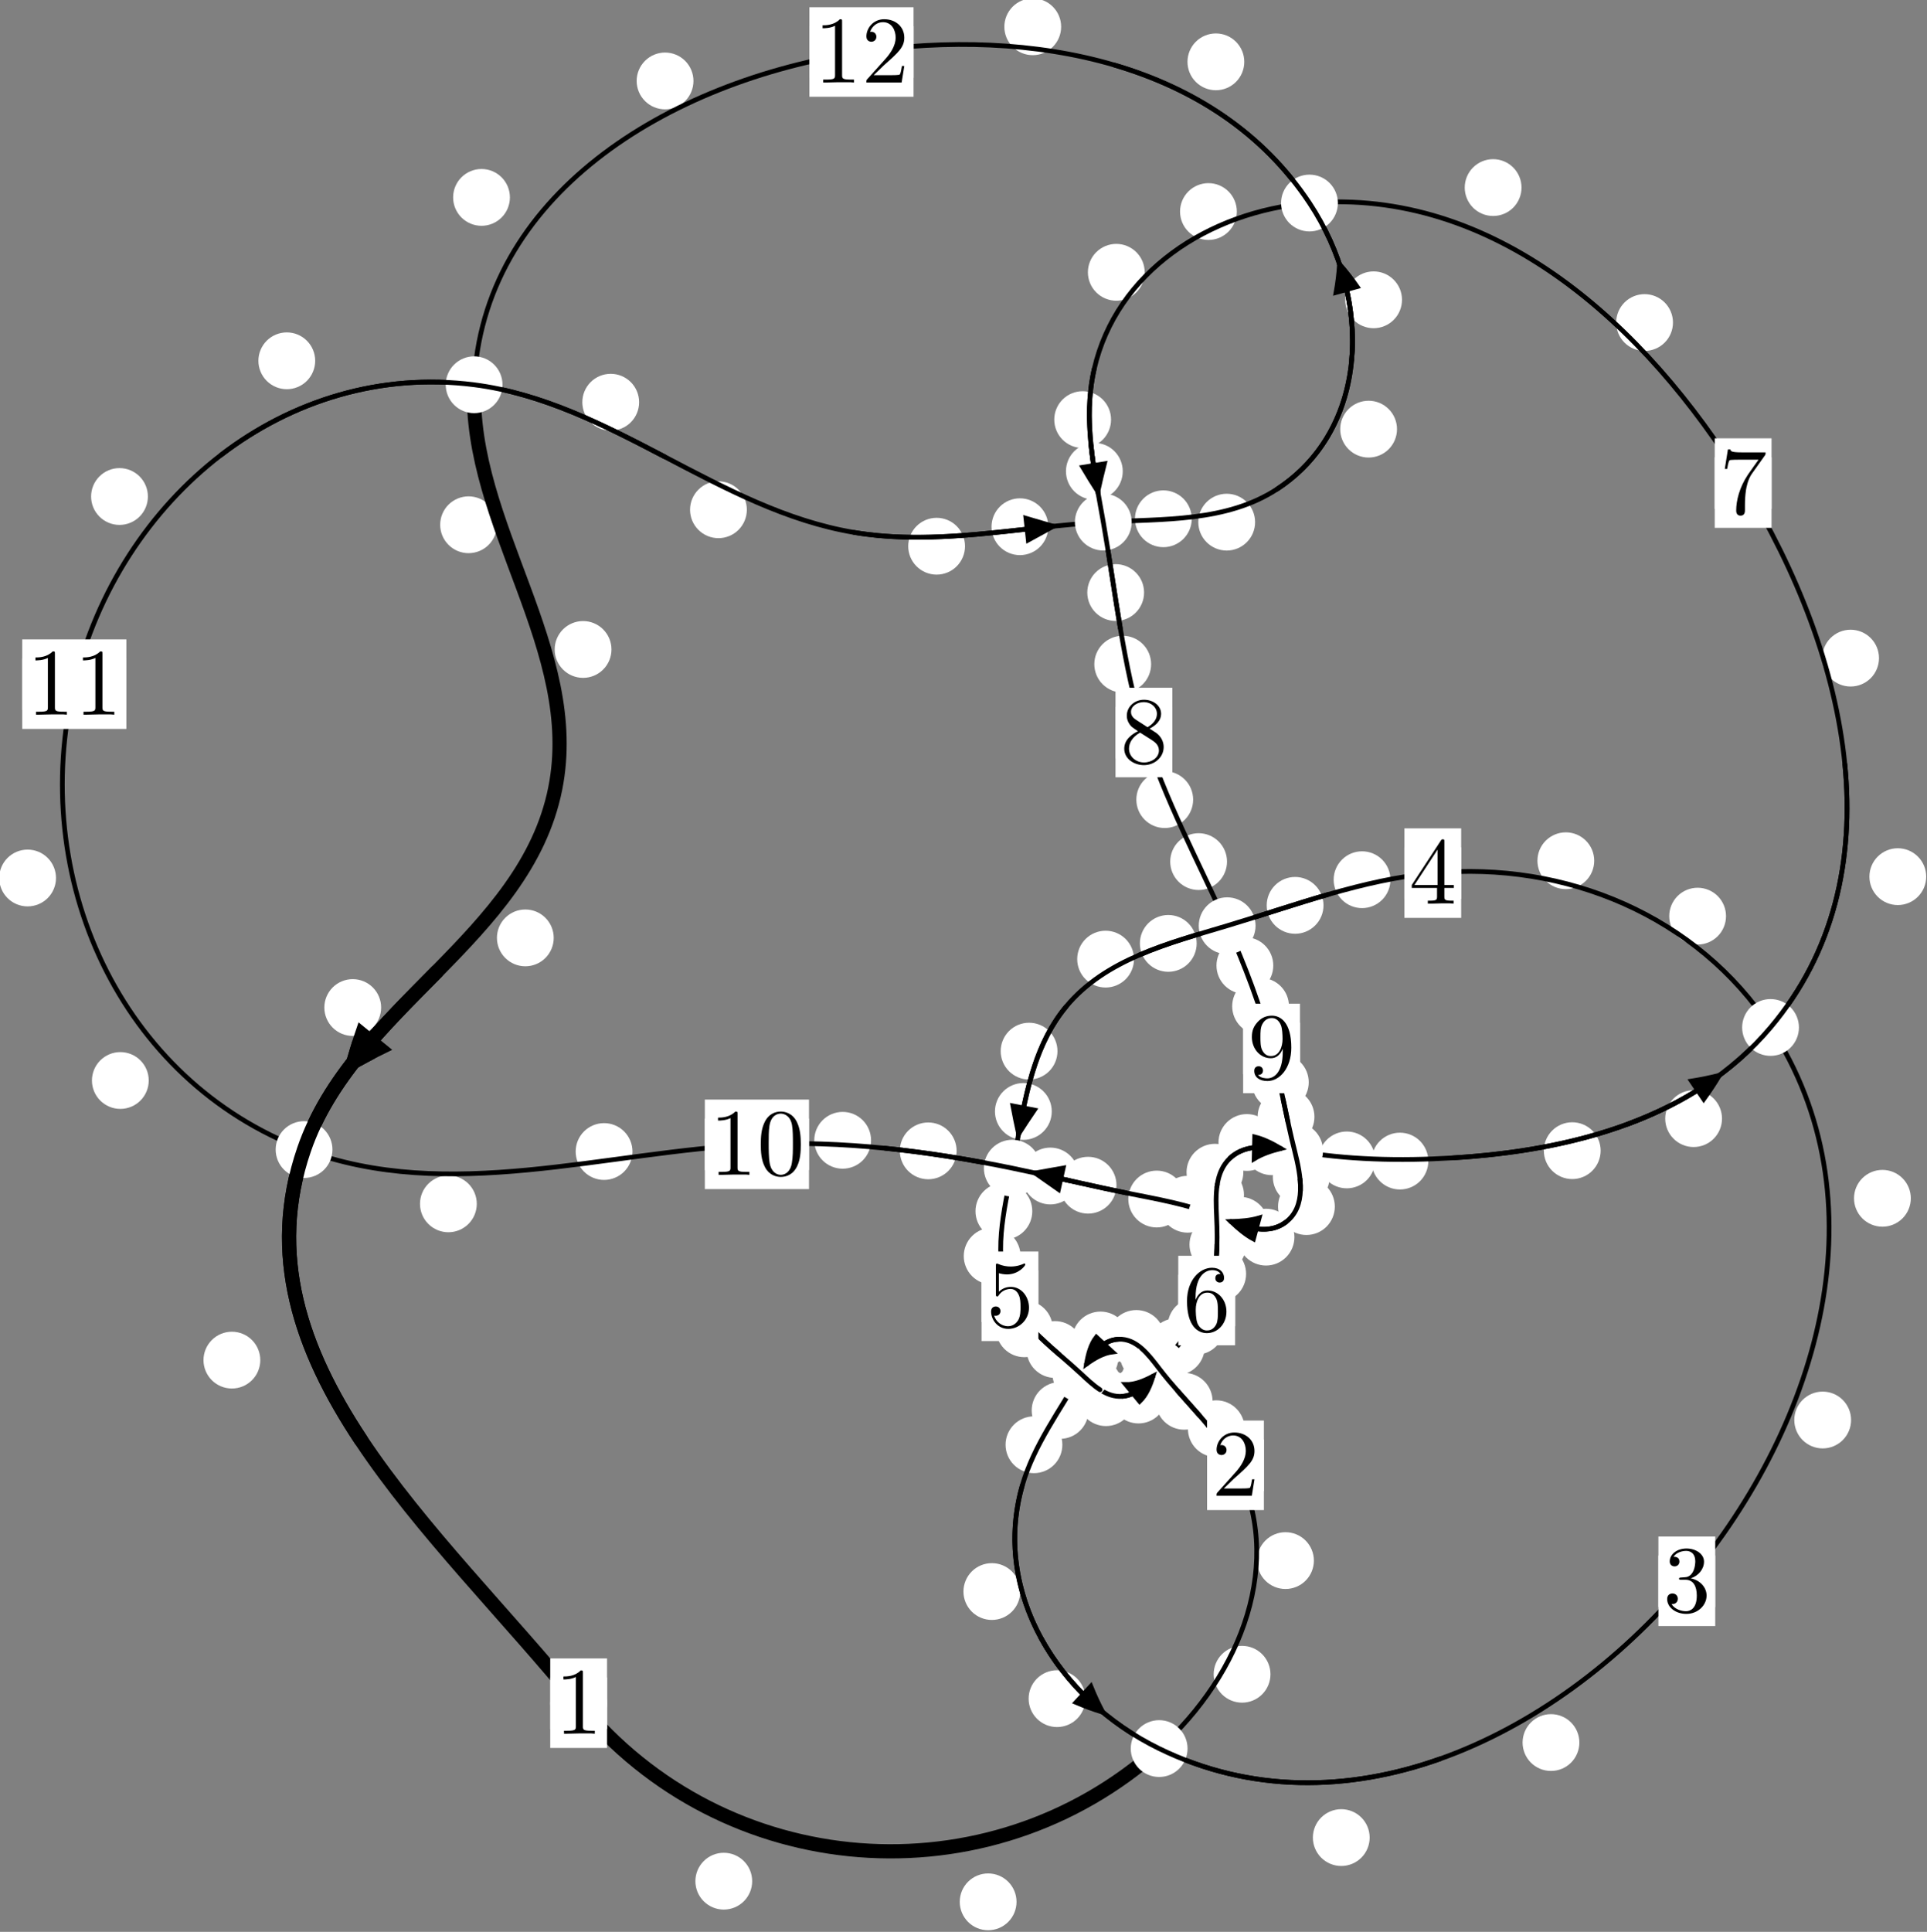 <?xml version="1.0"?>
<!-- Created by MetaPost 1.999 on 2021.07.06:0013 -->
<svg version="1.1" xmlns="http://www.w3.org/2000/svg" xmlns:xlink="http://www.w3.org/1999/xlink" width="202.815" height="203.288" viewBox="0 0 202.815 203.288">
<rect x="0" y="0" width="202.815" height="203.288" fill="#808080" stroke="none"/>
<!-- Original BoundingBox: -122.083038 -19.116821 80.731644 184.171219 -->
  <defs>
    <g transform="scale(0.01,0.01)" id="GLYPHcmr10_48">
      <path style="fill-rule: evenodd;" d="M460 -320C460 -400,455 -480,420 -554C374 -650,292 -666,250 -666C190 -666,117 -640,76 -547C44 -478,39 -400,39 -320C39 -245,43 -155,84 -79C127 2,200 22,249 22C303 22,379 1,423 -94C455 -163,460 -241,460 -320M249 -0C210 -0,151 -25,133 -121C122 -181,122 -273,122 -332C122 -396,122 -462,130 -516C149 -635,224 -644,249 -644C282 -644,348 -626,367 -527C377 -471,377 -395,377 -332C377 -257,377 -189,366 -125C351 -30,294 -0,249 -0"></path>
    </g>
    <g transform="scale(0.01,0.01)" id="GLYPHcmr10_49">
      <path style="fill-rule: evenodd;" d="M294 -640C294 -664,294 -666,271 -666C209 -602,121 -602,89 -602L89 -571C109 -571,168 -571,220 -597L220 -79C220 -43,217 -31,127 -31L95 -31L95 -0L257 -0L130 -3L217 -3L257 -3L297 -3L384 -3L419 -0L419 -31L387 -31C297 -31,294 -42,294 -79"></path>
    </g>
    <g transform="scale(0.01,0.01)" id="GLYPHcmr10_50">
      <path style="fill-rule: evenodd;" d="M127 -77L233 -180C389 -318,449 -372,449 -472C449 -586,359 -666,237 -666C124 -666,50 -574,50 -485C50 -429,100 -429,103 -429C120 -429,155 -441,155 -482C155 -508,137 -534,102 -534C94 -534,92 -534,89 -533C112 -598,166 -635,224 -635C315 -635,358 -554,358 -472C358 -392,308 -313,253 -251L61 -37C50 -26,50 -24,50 -0L421 -0L449 -174L424 -174C419 -144,412 -100,402 -85C395 -77,329 -77,307 -77"></path>
    </g>
    <g transform="scale(0.01,0.01)" id="GLYPHcmr10_51">
      <path style="fill-rule: evenodd;" d="M290 -352C372 -379,430 -449,430 -528C430 -610,342 -666,246 -666C145 -666,69 -606,69 -530C69 -497,91 -478,120 -478C151 -478,171 -500,171 -529C171 -579,124 -579,109 -579C140 -628,206 -641,242 -641C283 -641,338 -619,338 -529C338 -517,336 -459,310 -415C280 -367,246 -364,221 -363C213 -362,189 -360,182 -360C174 -359,167 -358,167 -348C167 -337,174 -337,191 -337L235 -337C317 -337,354 -269,354 -171C354 -35,285 -6,241 -6C198 -6,123 -23,88 -82C123 -77,154 -99,154 -137C154 -173,127 -193,98 -193C74 -193,42 -179,42 -135C42 -44,135 22,244 22C366 22,457 -69,457 -171C457 -253,394 -331,290 -352"></path>
    </g>
    <g transform="scale(0.01,0.01)" id="GLYPHcmr10_52">
      <path style="fill-rule: evenodd;" d="M294 -165L294 -78C294 -42,292 -31,218 -31L197 -31L197 -0L332 -0L238 -3L290 -3L332 -3L374 -3L427 -3L468 -0L468 -31L447 -31C373 -31,371 -42,371 -78L371 -165L471 -165L471 -196L371 -196L371 -651C371 -671,371 -677,355 -677C346 -677,343 -677,335 -665L28 -196L28 -165M300 -196L56 -196L300 -569"></path>
    </g>
    <g transform="scale(0.01,0.01)" id="GLYPHcmr10_53">
      <path style="fill-rule: evenodd;" d="M449 -201C449 -320,367 -420,259 -420C211 -420,168 -404,132 -369L132 -564C152 -558,185 -551,217 -551C340 -551,410 -642,410 -655C410 -661,407 -666,400 -666C399 -666,397 -666,392 -663C372 -654,323 -634,256 -634C216 -634,170 -641,123 -662C115 -665,113 -665,111 -665C101 -665,101 -657,101 -641L101 -345C101 -327,101 -319,115 -319C122 -319,124 -322,128 -328C139 -344,176 -398,257 -398C309 -398,334 -352,342 -334C358 -297,360 -258,360 -208C360 -173,360 -113,336 -71C312 -32,275 -6,229 -6C156 -6,99 -59,82 -118C85 -117,88 -116,99 -116C132 -116,149 -141,149 -165C149 -189,132 -214,99 -214C85 -214,50 -207,50 -161C50 -75,119 22,231 22C347 22,449 -74,449 -201"></path>
    </g>
    <g transform="scale(0.01,0.01)" id="GLYPHcmr10_54">
      <path style="fill-rule: evenodd;" d="M132 -328L132 -352C132 -605,256 -641,307 -641C331 -641,373 -635,395 -601C380 -601,340 -601,340 -556C340 -525,364 -510,386 -510C402 -510,432 -519,432 -558C432 -618,388 -666,305 -666C177 -666,42 -537,42 -316C42 -49,158 22,251 22C362 22,457 -72,457 -204C457 -331,368 -427,257 -427C189 -427,152 -376,132 -328M251 -6C188 -6,158 -66,152 -81C134 -128,134 -208,134 -226C134 -304,166 -404,256 -404C272 -404,318 -404,349 -342C367 -305,367 -254,367 -205C367 -157,367 -107,350 -71C320 -11,274 -6,251 -6"></path>
    </g>
    <g transform="scale(0.01,0.01)" id="GLYPHcmr10_55">
      <path style="fill-rule: evenodd;" d="M476 -609C485 -621,485 -623,485 -644L242 -644C120 -644,118 -657,114 -676L89 -676L56 -470L81 -470C84 -486,93 -549,106 -561C113 -567,191 -567,204 -567L411 -567C400 -551,321 -442,299 -409C209 -274,176 -135,176 -33C176 -23,176 22,222 22C268 22,268 -23,268 -33L268 -84C268 -139,271 -194,279 -248C283 -271,297 -357,341 -419"></path>
    </g>
    <g transform="scale(0.01,0.01)" id="GLYPHcmr10_56">
      <path style="fill-rule: evenodd;" d="M163 -457C117 -487,113 -521,113 -538C113 -599,178 -641,249 -641C322 -641,386 -589,386 -517C386 -460,347 -412,287 -377M309 -362C381 -399,430 -451,430 -517C430 -609,341 -666,250 -666C150 -666,69 -592,69 -499C69 -481,71 -436,113 -389C124 -377,161 -352,186 -335C128 -306,42 -250,42 -151C42 -45,144 22,249 22C362 22,457 -61,457 -168C457 -204,446 -249,408 -291C389 -312,373 -322,309 -362M209 -320L332 -242C360 -223,407 -193,407 -132C407 -58,332 -6,250 -6C164 -6,92 -68,92 -151C92 -209,124 -273,209 -320"></path>
    </g>
    <g transform="scale(0.01,0.01)" id="GLYPHcmr10_57">
      <path style="fill-rule: evenodd;" d="M367 -318L367 -286C367 -52,263 -6,205 -6C188 -6,134 -8,107 -42C151 -42,159 -71,159 -88C159 -119,135 -134,113 -134C97 -134,67 -125,67 -86C67 -19,121 22,206 22C335 22,457 -114,457 -329C457 -598,342 -666,253 -666C198 -666,149 -648,106 -603C65 -558,42 -516,42 -441C42 -316,130 -218,242 -218C303 -218,344 -260,367 -318M243 -241C227 -241,181 -241,150 -304C132 -341,132 -391,132 -440C132 -494,132 -541,153 -578C180 -628,218 -641,253 -641C299 -641,332 -607,349 -562C361 -530,365 -467,365 -421C365 -338,331 -241,243 -241"></path>
    </g>
  </defs>
  <path d="M79.166 197.954C79.166 197.161,78.851 196.401,78.291 195.841C77.73 195.28,76.97 194.965,76.177 194.965C75.385 194.965,74.625 195.28,74.064 195.841C73.504 196.401,73.189 197.161,73.189 197.954C73.189 198.747,73.504 199.507,74.064 200.067C74.625 200.628,75.385 200.943,76.177 200.943C76.97 200.943,77.73 200.628,78.291 200.067C78.851 199.507,79.166 198.747,79.166 197.954Z" style="fill: rgb(100%,100%,100%);stroke: none;"></path>
  <path d="M63.89 179.226C63.89 178.433,63.575 177.673,63.015 177.112C62.454 176.552,61.694 176.237,60.902 176.237C60.109 176.237,59.349 176.552,58.788 177.112C58.228 177.673,57.913 178.433,57.913 179.226C57.913 180.018,58.228 180.779,58.788 181.339C59.349 181.9,60.109 182.215,60.902 182.215C61.694 182.215,62.454 181.9,63.015 181.339C63.575 180.779,63.89 180.018,63.89 179.226Z" style="fill: rgb(100%,100%,100%);stroke: none;"></path>
  <path d="M133.716 176.181C133.716 175.388,133.401 174.628,132.84 174.067C132.28 173.507,131.519 173.192,130.727 173.192C129.934 173.192,129.174 173.507,128.613 174.067C128.053 174.628,127.738 175.388,127.738 176.181C127.738 176.973,128.053 177.733,128.613 178.294C129.174 178.854,129.934 179.169,130.727 179.169C131.519 179.169,132.28 178.854,132.84 178.294C133.401 177.733,133.716 176.973,133.716 176.181Z" style="fill: rgb(100%,100%,100%);stroke: none;"></path>
  <path d="M106.989 200.128C106.989 199.335,106.674 198.575,106.114 198.015C105.553 197.454,104.793 197.139,104.001 197.139C103.208 197.139,102.448 197.454,101.887 198.015C101.327 198.575,101.012 199.335,101.012 200.128C101.012 200.921,101.327 201.681,101.887 202.241C102.448 202.802,103.208 203.117,104.001 203.117C104.793 203.117,105.553 202.802,106.114 202.241C106.674 201.681,106.989 200.921,106.989 200.128Z" style="fill: rgb(100%,100%,100%);stroke: none;"></path>
  <path d="M131.003 150.343C131.003 149.551,130.688 148.79,130.128 148.23C129.567 147.669,128.807 147.354,128.014 147.354C127.222 147.354,126.461 147.669,125.901 148.23C125.34 148.79,125.026 149.551,125.026 150.343C125.026 151.136,125.34 151.896,125.901 152.457C126.461 153.017,127.222 153.332,128.014 153.332C128.807 153.332,129.567 153.017,130.128 152.457C130.688 151.896,131.003 151.136,131.003 150.343Z" style="fill: rgb(100%,100%,100%);stroke: none;"></path>
  <path d="M138.285 164.221C138.285 163.428,137.97 162.668,137.41 162.107C136.849 161.547,136.089 161.232,135.296 161.232C134.504 161.232,133.744 161.547,133.183 162.107C132.623 162.668,132.308 163.428,132.308 164.221C132.308 165.013,132.623 165.773,133.183 166.334C133.744 166.894,134.504 167.209,135.296 167.209C136.089 167.209,136.849 166.894,137.41 166.334C137.97 165.773,138.285 165.013,138.285 164.221Z" style="fill: rgb(100%,100%,100%);stroke: none;"></path>
  <path d="M123.841 142.51C123.841 141.717,123.526 140.957,122.966 140.397C122.405 139.836,121.645 139.521,120.852 139.521C120.06 139.521,119.299 139.836,118.739 140.397C118.178 140.957,117.864 141.717,117.864 142.51C117.864 143.303,118.178 144.063,118.739 144.623C119.299 145.184,120.06 145.499,120.852 145.499C121.645 145.499,122.405 145.184,122.966 144.623C123.526 144.063,123.841 143.303,123.841 142.51Z" style="fill: rgb(100%,100%,100%);stroke: none;"></path>
  <path d="M127.623 147.456C127.623 146.663,127.308 145.903,126.748 145.343C126.187 144.782,125.427 144.467,124.634 144.467C123.842 144.467,123.082 144.782,122.521 145.343C121.961 145.903,121.646 146.663,121.646 147.456C121.646 148.249,121.961 149.009,122.521 149.569C123.082 150.13,123.842 150.445,124.634 150.445C125.427 150.445,126.187 150.13,126.748 149.569C127.308 149.009,127.623 148.249,127.623 147.456Z" style="fill: rgb(100%,100%,100%);stroke: none;"></path>
  <path d="M118.817 141.006C118.817 140.213,118.502 139.453,117.941 138.892C117.381 138.332,116.621 138.017,115.828 138.017C115.035 138.017,114.275 138.332,113.715 138.892C113.154 139.453,112.839 140.213,112.839 141.006C112.839 141.798,113.154 142.558,113.715 143.119C114.275 143.679,115.035 143.994,115.828 143.994C116.621 143.994,117.381 143.679,117.941 143.119C118.502 142.558,118.817 141.798,118.817 141.006Z" style="fill: rgb(100%,100%,100%);stroke: none;"></path>
  <path d="M122.585 140.843C122.585 140.051,122.27 139.291,121.71 138.73C121.149 138.17,120.389 137.855,119.596 137.855C118.804 137.855,118.044 138.17,117.483 138.73C116.923 139.291,116.608 140.051,116.608 140.843C116.608 141.636,116.923 142.396,117.483 142.957C118.044 143.517,118.804 143.832,119.596 143.832C120.389 143.832,121.149 143.517,121.71 142.957C122.27 142.396,122.585 141.636,122.585 140.843Z" style="fill: rgb(100%,100%,100%);stroke: none;"></path>
  <path d="M114.563 148.419C114.563 147.626,114.248 146.866,113.687 146.306C113.127 145.745,112.367 145.43,111.574 145.43C110.781 145.43,110.021 145.745,109.461 146.306C108.9 146.866,108.585 147.626,108.585 148.419C108.585 149.212,108.9 149.972,109.461 150.532C110.021 151.093,110.781 151.408,111.574 151.408C112.367 151.408,113.127 151.093,113.687 150.532C114.248 149.972,114.563 149.212,114.563 148.419Z" style="fill: rgb(100%,100%,100%);stroke: none;"></path>
  <path d="M117.703 142.848C117.703 142.055,117.388 141.295,116.827 140.734C116.267 140.174,115.507 139.859,114.714 139.859C113.921 139.859,113.161 140.174,112.601 140.734C112.04 141.295,111.725 142.055,111.725 142.848C111.725 143.64,112.04 144.4,112.601 144.961C113.161 145.521,113.921 145.836,114.714 145.836C115.507 145.836,116.267 145.521,116.827 144.961C117.388 144.4,117.703 143.64,117.703 142.848Z" style="fill: rgb(100%,100%,100%);stroke: none;"></path>
  <path d="M107.38 167.477C107.38 166.684,107.065 165.924,106.504 165.363C105.944 164.803,105.184 164.488,104.391 164.488C103.598 164.488,102.838 164.803,102.278 165.363C101.717 165.924,101.402 166.684,101.402 167.477C101.402 168.269,101.717 169.03,102.278 169.59C102.838 170.15,103.598 170.465,104.391 170.465C105.184 170.465,105.944 170.15,106.504 169.59C107.065 169.03,107.38 168.269,107.38 167.477Z" style="fill: rgb(100%,100%,100%);stroke: none;"></path>
  <path d="M111.813 152.029C111.813 151.236,111.498 150.476,110.937 149.915C110.377 149.355,109.617 149.04,108.824 149.04C108.031 149.04,107.271 149.355,106.711 149.915C106.15 150.476,105.835 151.236,105.835 152.029C105.835 152.822,106.15 153.582,106.711 154.142C107.271 154.703,108.031 155.018,108.824 155.018C109.617 155.018,110.377 154.703,110.937 154.142C111.498 153.582,111.813 152.822,111.813 152.029Z" style="fill: rgb(100%,100%,100%);stroke: none;"></path>
  <path d="M144.155 193.366C144.155 192.574,143.841 191.814,143.28 191.253C142.72 190.693,141.959 190.378,141.167 190.378C140.374 190.378,139.614 190.693,139.053 191.253C138.493 191.814,138.178 192.574,138.178 193.366C138.178 194.159,138.493 194.919,139.053 195.48C139.614 196.04,140.374 196.355,141.167 196.355C141.959 196.355,142.72 196.04,143.28 195.48C143.841 194.919,144.155 194.159,144.155 193.366Z" style="fill: rgb(100%,100%,100%);stroke: none;"></path>
  <path d="M114.24 178.747C114.24 177.955,113.925 177.195,113.365 176.634C112.804 176.074,112.044 175.759,111.252 175.759C110.459 175.759,109.699 176.074,109.138 176.634C108.578 177.195,108.263 177.955,108.263 178.747C108.263 179.54,108.578 180.3,109.138 180.861C109.699 181.421,110.459 181.736,111.252 181.736C112.044 181.736,112.804 181.421,113.365 180.861C113.925 180.3,114.24 179.54,114.24 178.747Z" style="fill: rgb(100%,100%,100%);stroke: none;"></path>
  <path d="M194.825 149.425C194.825 148.633,194.51 147.873,193.95 147.312C193.389 146.752,192.629 146.437,191.836 146.437C191.044 146.437,190.284 146.752,189.723 147.312C189.163 147.873,188.848 148.633,188.848 149.425C188.848 150.218,189.163 150.978,189.723 151.539C190.284 152.099,191.044 152.414,191.836 152.414C192.629 152.414,193.389 152.099,193.95 151.539C194.51 150.978,194.825 150.218,194.825 149.425Z" style="fill: rgb(100%,100%,100%);stroke: none;"></path>
  <path d="M166.228 183.367C166.228 182.574,165.913 181.814,165.353 181.253C164.792 180.693,164.032 180.378,163.24 180.378C162.447 180.378,161.687 180.693,161.126 181.253C160.566 181.814,160.251 182.574,160.251 183.367C160.251 184.159,160.566 184.92,161.126 185.48C161.687 186.041,162.447 186.355,163.24 186.355C164.032 186.355,164.792 186.041,165.353 185.48C165.913 184.92,166.228 184.159,166.228 183.367Z" style="fill: rgb(100%,100%,100%);stroke: none;"></path>
  <path d="M181.662 96.404C181.662 95.612,181.347 94.852,180.787 94.291C180.226 93.731,179.466 93.416,178.674 93.416C177.881 93.416,177.121 93.731,176.56 94.291C176 94.852,175.685 95.612,175.685 96.404C175.685 97.197,176 97.957,176.56 98.518C177.121 99.078,177.881 99.393,178.674 99.393C179.466 99.393,180.226 99.078,180.787 98.518C181.347 97.957,181.662 97.197,181.662 96.404Z" style="fill: rgb(100%,100%,100%);stroke: none;"></path>
  <path d="M201.112 126.096C201.112 125.303,200.797 124.543,200.236 123.982C199.676 123.422,198.916 123.107,198.123 123.107C197.33 123.107,196.57 123.422,196.01 123.982C195.449 124.543,195.134 125.303,195.134 126.096C195.134 126.888,195.449 127.648,196.01 128.209C196.57 128.769,197.33 129.084,198.123 129.084C198.916 129.084,199.676 128.769,200.236 128.209C200.797 127.648,201.112 126.888,201.112 126.096Z" style="fill: rgb(100%,100%,100%);stroke: none;"></path>
  <path d="M146.343 92.57C146.343 91.778,146.029 91.018,145.468 90.457C144.908 89.897,144.147 89.582,143.355 89.582C142.562 89.582,141.802 89.897,141.241 90.457C140.681 91.018,140.366 91.778,140.366 92.57C140.366 93.363,140.681 94.123,141.241 94.684C141.802 95.244,142.562 95.559,143.355 95.559C144.147 95.559,144.908 95.244,145.468 94.684C146.029 94.123,146.343 93.363,146.343 92.57Z" style="fill: rgb(100%,100%,100%);stroke: none;"></path>
  <path d="M167.79 90.574C167.79 89.782,167.475 89.022,166.915 88.461C166.354 87.901,165.594 87.586,164.802 87.586C164.009 87.586,163.249 87.901,162.688 88.461C162.128 89.022,161.813 89.782,161.813 90.574C161.813 91.367,162.128 92.127,162.688 92.688C163.249 93.248,164.009 93.563,164.802 93.563C165.594 93.563,166.354 93.248,166.915 92.688C167.475 92.127,167.79 91.367,167.79 90.574Z" style="fill: rgb(100%,100%,100%);stroke: none;"></path>
  <path d="M125.949 99.273C125.949 98.48,125.634 97.72,125.074 97.159C124.514 96.599,123.753 96.284,122.961 96.284C122.168 96.284,121.408 96.599,120.847 97.159C120.287 97.72,119.972 98.48,119.972 99.273C119.972 100.065,120.287 100.825,120.847 101.386C121.408 101.946,122.168 102.261,122.961 102.261C123.753 102.261,124.514 101.946,125.074 101.386C125.634 100.825,125.949 100.065,125.949 99.273Z" style="fill: rgb(100%,100%,100%);stroke: none;"></path>
  <path d="M139.298 95.27C139.298 94.477,138.983 93.717,138.422 93.157C137.862 92.596,137.102 92.281,136.309 92.281C135.516 92.281,134.756 92.596,134.196 93.157C133.635 93.717,133.32 94.477,133.32 95.27C133.32 96.063,133.635 96.823,134.196 97.383C134.756 97.944,135.516 98.259,136.309 98.259C137.102 98.259,137.862 97.944,138.422 97.383C138.983 96.823,139.298 96.063,139.298 95.27Z" style="fill: rgb(100%,100%,100%);stroke: none;"></path>
  <path d="M111.298 110.609C111.298 109.817,110.983 109.057,110.423 108.496C109.863 107.936,109.102 107.621,108.31 107.621C107.517 107.621,106.757 107.936,106.196 108.496C105.636 109.057,105.321 109.817,105.321 110.609C105.321 111.402,105.636 112.162,106.196 112.723C106.757 113.283,107.517 113.598,108.31 113.598C109.102 113.598,109.863 113.283,110.423 112.723C110.983 112.162,111.298 111.402,111.298 110.609Z" style="fill: rgb(100%,100%,100%);stroke: none;"></path>
  <path d="M119.352 100.928C119.352 100.135,119.037 99.375,118.477 98.814C117.916 98.254,117.156 97.939,116.363 97.939C115.571 97.939,114.81 98.254,114.25 98.814C113.689 99.375,113.375 100.135,113.375 100.928C113.375 101.72,113.689 102.481,114.25 103.041C114.81 103.601,115.571 103.916,116.363 103.916C117.156 103.916,117.916 103.601,118.477 103.041C119.037 102.481,119.352 101.72,119.352 100.928Z" style="fill: rgb(100%,100%,100%);stroke: none;"></path>
  <path d="M108.647 127.453C108.647 126.66,108.332 125.9,107.771 125.34C107.211 124.779,106.451 124.464,105.658 124.464C104.865 124.464,104.105 124.779,103.545 125.34C102.984 125.9,102.669 126.66,102.669 127.453C102.669 128.246,102.984 129.006,103.545 129.566C104.105 130.127,104.865 130.442,105.658 130.442C106.451 130.442,107.211 130.127,107.771 129.566C108.332 129.006,108.647 128.246,108.647 127.453Z" style="fill: rgb(100%,100%,100%);stroke: none;"></path>
  <path d="M110.697 116.956C110.697 116.163,110.382 115.403,109.821 114.843C109.261 114.282,108.501 113.967,107.708 113.967C106.915 113.967,106.155 114.282,105.595 114.843C105.034 115.403,104.719 116.163,104.719 116.956C104.719 117.749,105.034 118.509,105.595 119.069C106.155 119.63,106.915 119.945,107.708 119.945C108.501 119.945,109.261 119.63,109.821 119.069C110.382 118.509,110.697 117.749,110.697 116.956Z" style="fill: rgb(100%,100%,100%);stroke: none;"></path>
  <path d="M110.805 139.825C110.805 139.033,110.49 138.272,109.929 137.712C109.369 137.151,108.609 136.837,107.816 136.837C107.023 136.837,106.263 137.151,105.703 137.712C105.142 138.272,104.827 139.033,104.827 139.825C104.827 140.618,105.142 141.378,105.703 141.939C106.263 142.499,107.023 142.814,107.816 142.814C108.609 142.814,109.369 142.499,109.929 141.939C110.49 141.378,110.805 140.618,110.805 139.825Z" style="fill: rgb(100%,100%,100%);stroke: none;"></path>
  <path d="M107.413 132.178C107.413 131.385,107.098 130.625,106.537 130.064C105.977 129.504,105.217 129.189,104.424 129.189C103.631 129.189,102.871 129.504,102.311 130.064C101.75 130.625,101.435 131.385,101.435 132.178C101.435 132.97,101.75 133.73,102.311 134.291C102.871 134.851,103.631 135.166,104.424 135.166C105.217 135.166,105.977 134.851,106.537 134.291C107.098 133.73,107.413 132.97,107.413 132.178Z" style="fill: rgb(100%,100%,100%);stroke: none;"></path>
  <path d="M118.027 145.742C118.027 144.949,117.712 144.189,117.152 143.629C116.591 143.068,115.831 142.753,115.039 142.753C114.246 142.753,113.486 143.068,112.925 143.629C112.365 144.189,112.05 144.949,112.05 145.742C112.05 146.535,112.365 147.295,112.925 147.855C113.486 148.416,114.246 148.731,115.039 148.731C115.831 148.731,116.591 148.416,117.152 147.855C117.712 147.295,118.027 146.535,118.027 145.742Z" style="fill: rgb(100%,100%,100%);stroke: none;"></path>
  <path d="M114.023 142.007C114.023 141.215,113.708 140.454,113.148 139.894C112.587 139.333,111.827 139.019,111.034 139.019C110.242 139.019,109.482 139.333,108.921 139.894C108.361 140.454,108.046 141.215,108.046 142.007C108.046 142.8,108.361 143.56,108.921 144.121C109.482 144.681,110.242 144.996,111.034 144.996C111.827 144.996,112.587 144.681,113.148 144.121C113.708 143.56,114.023 142.8,114.023 142.007Z" style="fill: rgb(100%,100%,100%);stroke: none;"></path>
  <path d="M122.813 146.798C122.813 146.005,122.498 145.245,121.938 144.684C121.377 144.124,120.617 143.809,119.824 143.809C119.031 143.809,118.271 144.124,117.711 144.684C117.15 145.245,116.835 146.005,116.835 146.798C116.835 147.59,117.15 148.35,117.711 148.911C118.271 149.471,119.031 149.786,119.824 149.786C120.617 149.786,121.377 149.471,121.938 148.911C122.498 148.35,122.813 147.59,122.813 146.798Z" style="fill: rgb(100%,100%,100%);stroke: none;"></path>
  <path d="M119.39 147.074C119.39 146.281,119.075 145.521,118.514 144.961C117.954 144.4,117.194 144.085,116.401 144.085C115.608 144.085,114.848 144.4,114.288 144.961C113.727 145.521,113.412 146.281,113.412 147.074C113.412 147.867,113.727 148.627,114.288 149.187C114.848 149.748,115.608 150.063,116.401 150.063C117.194 150.063,117.954 149.748,118.514 149.187C119.075 148.627,119.39 147.867,119.39 147.074Z" style="fill: rgb(100%,100%,100%);stroke: none;"></path>
  <path d="M126.8 141.713C126.8 140.92,126.485 140.16,125.925 139.6C125.365 139.039,124.604 138.724,123.812 138.724C123.019 138.724,122.259 139.039,121.698 139.6C121.138 140.16,120.823 140.92,120.823 141.713C120.823 142.506,121.138 143.266,121.698 143.826C122.259 144.387,123.019 144.702,123.812 144.702C124.604 144.702,125.365 144.387,125.925 143.826C126.485 143.266,126.8 142.506,126.8 141.713Z" style="fill: rgb(100%,100%,100%);stroke: none;"></path>
  <path d="M123.937 145.344C123.937 144.552,123.622 143.791,123.062 143.231C122.502 142.671,121.741 142.356,120.949 142.356C120.156 142.356,119.396 142.671,118.835 143.231C118.275 143.791,117.96 144.552,117.96 145.344C117.96 146.137,118.275 146.897,118.835 147.458C119.396 148.018,120.156 148.333,120.949 148.333C121.741 148.333,122.502 148.018,123.062 147.458C123.622 146.897,123.937 146.137,123.937 145.344Z" style="fill: rgb(100%,100%,100%);stroke: none;"></path>
  <path d="M131.151 134.052C131.151 133.259,130.836 132.499,130.275 131.938C129.715 131.378,128.955 131.063,128.162 131.063C127.369 131.063,126.609 131.378,126.049 131.938C125.488 132.499,125.173 133.259,125.173 134.052C125.173 134.844,125.488 135.604,126.049 136.165C126.609 136.725,127.369 137.04,128.162 137.04C128.955 137.04,129.715 136.725,130.275 136.165C130.836 135.604,131.151 134.844,131.151 134.052Z" style="fill: rgb(100%,100%,100%);stroke: none;"></path>
  <path d="M128.872 139.564C128.872 138.772,128.557 138.011,127.997 137.451C127.436 136.891,126.676 136.576,125.883 136.576C125.091 136.576,124.331 136.891,123.77 137.451C123.21 138.011,122.895 138.772,122.895 139.564C122.895 140.357,123.21 141.117,123.77 141.678C124.331 142.238,125.091 142.553,125.883 142.553C126.676 142.553,127.436 142.238,127.997 141.678C128.557 141.117,128.872 140.357,128.872 139.564Z" style="fill: rgb(100%,100%,100%);stroke: none;"></path>
  <path d="M130.928 125.739C130.928 124.946,130.613 124.186,130.052 123.626C129.492 123.065,128.732 122.75,127.939 122.75C127.146 122.75,126.386 123.065,125.826 123.626C125.265 124.186,124.95 124.946,124.95 125.739C124.95 126.532,125.265 127.292,125.826 127.852C126.386 128.413,127.146 128.728,127.939 128.728C128.732 128.728,129.492 128.413,130.052 127.852C130.613 127.292,130.928 126.532,130.928 125.739Z" style="fill: rgb(100%,100%,100%);stroke: none;"></path>
  <path d="M131.172 130.965C131.172 130.172,130.857 129.412,130.297 128.852C129.736 128.291,128.976 127.976,128.183 127.976C127.391 127.976,126.63 128.291,126.07 128.852C125.51 129.412,125.195 130.172,125.195 130.965C125.195 131.758,125.51 132.518,126.07 133.078C126.63 133.639,127.391 133.954,128.183 133.954C128.976 133.954,129.736 133.639,130.297 133.078C130.857 132.518,131.172 131.758,131.172 130.965Z" style="fill: rgb(100%,100%,100%);stroke: none;"></path>
  <path d="M134.222 120.222C134.222 119.43,133.907 118.669,133.347 118.109C132.786 117.548,132.026 117.234,131.233 117.234C130.441 117.234,129.681 117.548,129.12 118.109C128.56 118.669,128.245 119.43,128.245 120.222C128.245 121.015,128.56 121.775,129.12 122.336C129.681 122.896,130.441 123.211,131.233 123.211C132.026 123.211,132.786 122.896,133.347 122.336C133.907 121.775,134.222 121.015,134.222 120.222Z" style="fill: rgb(100%,100%,100%);stroke: none;"></path>
  <path d="M130.861 123.351C130.861 122.559,130.546 121.799,129.985 121.238C129.425 120.678,128.665 120.363,127.872 120.363C127.079 120.363,126.319 120.678,125.759 121.238C125.198 121.799,124.883 122.559,124.883 123.351C124.883 124.144,125.198 124.904,125.759 125.465C126.319 126.025,127.079 126.34,127.872 126.34C128.665 126.34,129.425 126.025,129.985 125.465C130.546 124.904,130.861 124.144,130.861 123.351Z" style="fill: rgb(100%,100%,100%);stroke: none;"></path>
  <path d="M144.736 122.057C144.736 121.264,144.421 120.504,143.861 119.944C143.3 119.383,142.54 119.068,141.747 119.068C140.955 119.068,140.195 119.383,139.634 119.944C139.074 120.504,138.759 121.264,138.759 122.057C138.759 122.85,139.074 123.61,139.634 124.17C140.195 124.731,140.955 125.046,141.747 125.046C142.54 125.046,143.3 124.731,143.861 124.17C144.421 123.61,144.736 122.85,144.736 122.057Z" style="fill: rgb(100%,100%,100%);stroke: none;"></path>
  <path d="M136.85 120.67C136.85 119.877,136.535 119.117,135.974 118.557C135.414 117.996,134.654 117.681,133.861 117.681C133.068 117.681,132.308 117.996,131.748 118.557C131.187 119.117,130.872 119.877,130.872 120.67C130.872 121.463,131.187 122.223,131.748 122.783C132.308 123.344,133.068 123.659,133.861 123.659C134.654 123.659,135.414 123.344,135.974 122.783C136.535 122.223,136.85 121.463,136.85 120.67Z" style="fill: rgb(100%,100%,100%);stroke: none;"></path>
  <path d="M168.466 121.083C168.466 120.29,168.151 119.53,167.59 118.97C167.03 118.409,166.27 118.094,165.477 118.094C164.684 118.094,163.924 118.409,163.364 118.97C162.803 119.53,162.488 120.29,162.488 121.083C162.488 121.876,162.803 122.636,163.364 123.196C163.924 123.757,164.684 124.072,165.477 124.072C166.27 124.072,167.03 123.757,167.59 123.196C168.151 122.636,168.466 121.876,168.466 121.083Z" style="fill: rgb(100%,100%,100%);stroke: none;"></path>
  <path d="M150.329 122.179C150.329 121.386,150.014 120.626,149.454 120.066C148.893 119.505,148.133 119.19,147.34 119.19C146.548 119.19,145.787 119.505,145.227 120.066C144.666 120.626,144.352 121.386,144.352 122.179C144.352 122.972,144.666 123.732,145.227 124.292C145.787 124.853,146.548 125.168,147.34 125.168C148.133 125.168,148.893 124.853,149.454 124.292C150.014 123.732,150.329 122.972,150.329 122.179Z" style="fill: rgb(100%,100%,100%);stroke: none;"></path>
  <path d="M202.732 92.249C202.732 91.456,202.417 90.696,201.856 90.136C201.296 89.575,200.536 89.26,199.743 89.26C198.95 89.26,198.19 89.575,197.63 90.136C197.069 90.696,196.754 91.456,196.754 92.249C196.754 93.042,197.069 93.802,197.63 94.362C198.19 94.923,198.95 95.238,199.743 95.238C200.536 95.238,201.296 94.923,201.856 94.362C202.417 93.802,202.732 93.042,202.732 92.249Z" style="fill: rgb(100%,100%,100%);stroke: none;"></path>
  <path d="M181.24 117.711C181.24 116.918,180.925 116.158,180.365 115.598C179.804 115.037,179.044 114.722,178.251 114.722C177.459 114.722,176.698 115.037,176.138 115.598C175.577 116.158,175.262 116.918,175.262 117.711C175.262 118.504,175.577 119.264,176.138 119.824C176.698 120.385,177.459 120.7,178.251 120.7C179.044 120.7,179.804 120.385,180.365 119.824C180.925 119.264,181.24 118.504,181.24 117.711Z" style="fill: rgb(100%,100%,100%);stroke: none;"></path>
  <path d="M176.079 33.94C176.079 33.148,175.764 32.388,175.203 31.827C174.643 31.267,173.883 30.952,173.09 30.952C172.297 30.952,171.537 31.267,170.977 31.827C170.416 32.388,170.101 33.148,170.101 33.94C170.101 34.733,170.416 35.493,170.977 36.054C171.537 36.614,172.297 36.929,173.09 36.929C173.883 36.929,174.643 36.614,175.203 36.054C175.764 35.493,176.079 34.733,176.079 33.94Z" style="fill: rgb(100%,100%,100%);stroke: none;"></path>
  <path d="M197.764 69.253C197.764 68.461,197.449 67.701,196.888 67.14C196.328 66.58,195.567 66.265,194.775 66.265C193.982 66.265,193.222 66.58,192.661 67.14C192.101 67.701,191.786 68.461,191.786 69.253C191.786 70.046,192.101 70.806,192.661 71.367C193.222 71.927,193.982 72.242,194.775 72.242C195.567 72.242,196.328 71.927,196.888 71.367C197.449 70.806,197.764 70.046,197.764 69.253Z" style="fill: rgb(100%,100%,100%);stroke: none;"></path>
  <path d="M130.176 22.261C130.176 21.468,129.861 20.708,129.3 20.147C128.74 19.587,127.98 19.272,127.187 19.272C126.394 19.272,125.634 19.587,125.074 20.147C124.513 20.708,124.198 21.468,124.198 22.261C124.198 23.053,124.513 23.813,125.074 24.374C125.634 24.934,126.394 25.249,127.187 25.249C127.98 25.249,128.74 24.934,129.3 24.374C129.861 23.813,130.176 23.053,130.176 22.261Z" style="fill: rgb(100%,100%,100%);stroke: none;"></path>
  <path d="M160.139 19.738C160.139 18.946,159.824 18.185,159.264 17.625C158.703 17.064,157.943 16.749,157.15 16.749C156.358 16.749,155.597 17.064,155.037 17.625C154.477 18.185,154.162 18.946,154.162 19.738C154.162 20.531,154.477 21.291,155.037 21.852C155.597 22.412,156.358 22.727,157.15 22.727C157.943 22.727,158.703 22.412,159.264 21.852C159.824 21.291,160.139 20.531,160.139 19.738Z" style="fill: rgb(100%,100%,100%);stroke: none;"></path>
  <path d="M116.937 44.155C116.937 43.363,116.622 42.603,116.062 42.042C115.502 41.482,114.741 41.167,113.949 41.167C113.156 41.167,112.396 41.482,111.835 42.042C111.275 42.603,110.96 43.363,110.96 44.155C110.96 44.948,111.275 45.708,111.835 46.269C112.396 46.829,113.156 47.144,113.949 47.144C114.741 47.144,115.502 46.829,116.062 46.269C116.622 45.708,116.937 44.948,116.937 44.155Z" style="fill: rgb(100%,100%,100%);stroke: none;"></path>
  <path d="M120.478 28.653C120.478 27.86,120.163 27.1,119.602 26.54C119.042 25.979,118.282 25.664,117.489 25.664C116.696 25.664,115.936 25.979,115.376 26.54C114.815 27.1,114.5 27.86,114.5 28.653C114.5 29.446,114.815 30.206,115.376 30.766C115.936 31.327,116.696 31.642,117.489 31.642C118.282 31.642,119.042 31.327,119.602 30.766C120.163 30.206,120.478 29.446,120.478 28.653Z" style="fill: rgb(100%,100%,100%);stroke: none;"></path>
  <path d="M120.413 62.353C120.413 61.56,120.098 60.8,119.538 60.24C118.977 59.679,118.217 59.364,117.424 59.364C116.632 59.364,115.871 59.679,115.311 60.24C114.751 60.8,114.436 61.56,114.436 62.353C114.436 63.146,114.751 63.906,115.311 64.466C115.871 65.027,116.632 65.342,117.424 65.342C118.217 65.342,118.977 65.027,119.538 64.466C120.098 63.906,120.413 63.146,120.413 62.353Z" style="fill: rgb(100%,100%,100%);stroke: none;"></path>
  <path d="M118.168 49.593C118.168 48.8,117.853 48.04,117.293 47.479C116.732 46.919,115.972 46.604,115.18 46.604C114.387 46.604,113.627 46.919,113.066 47.479C112.506 48.04,112.191 48.8,112.191 49.593C112.191 50.385,112.506 51.146,113.066 51.706C113.627 52.267,114.387 52.581,115.18 52.581C115.972 52.581,116.732 52.267,117.293 51.706C117.853 51.146,118.168 50.385,118.168 49.593Z" style="fill: rgb(100%,100%,100%);stroke: none;"></path>
  <path d="M125.577 84.143C125.577 83.35,125.262 82.59,124.701 82.03C124.141 81.469,123.381 81.154,122.588 81.154C121.795 81.154,121.035 81.469,120.475 82.03C119.914 82.59,119.599 83.35,119.599 84.143C119.599 84.936,119.914 85.696,120.475 86.256C121.035 86.817,121.795 87.132,122.588 87.132C123.381 87.132,124.141 86.817,124.701 86.256C125.262 85.696,125.577 84.936,125.577 84.143Z" style="fill: rgb(100%,100%,100%);stroke: none;"></path>
  <path d="M121.154 69.89C121.154 69.097,120.839 68.337,120.278 67.776C119.718 67.216,118.957 66.901,118.165 66.901C117.372 66.901,116.612 67.216,116.051 67.776C115.491 68.337,115.176 69.097,115.176 69.89C115.176 70.682,115.491 71.443,116.051 72.003C116.612 72.563,117.372 72.878,118.165 72.878C118.957 72.878,119.718 72.563,120.278 72.003C120.839 71.443,121.154 70.682,121.154 69.89Z" style="fill: rgb(100%,100%,100%);stroke: none;"></path>
  <path d="M134.012 101.602C134.012 100.81,133.697 100.049,133.136 99.489C132.576 98.928,131.816 98.613,131.023 98.613C130.23 98.613,129.47 98.928,128.91 99.489C128.349 100.049,128.034 100.81,128.034 101.602C128.034 102.395,128.349 103.155,128.91 103.716C129.47 104.276,130.23 104.591,131.023 104.591C131.816 104.591,132.576 104.276,133.136 103.716C133.697 103.155,134.012 102.395,134.012 101.602Z" style="fill: rgb(100%,100%,100%);stroke: none;"></path>
  <path d="M129.142 90.665C129.142 89.873,128.827 89.113,128.266 88.552C127.706 87.992,126.946 87.677,126.153 87.677C125.36 87.677,124.6 87.992,124.04 88.552C123.479 89.113,123.164 89.873,123.164 90.665C123.164 91.458,123.479 92.218,124.04 92.779C124.6 93.339,125.36 93.654,126.153 93.654C126.946 93.654,127.706 93.339,128.266 92.779C128.827 92.218,129.142 91.458,129.142 90.665Z" style="fill: rgb(100%,100%,100%);stroke: none;"></path>
  <path d="M137.744 113.887C137.744 113.094,137.429 112.334,136.869 111.774C136.308 111.213,135.548 110.898,134.756 110.898C133.963 110.898,133.203 111.213,132.642 111.774C132.082 112.334,131.767 113.094,131.767 113.887C131.767 114.68,132.082 115.44,132.642 116C133.203 116.561,133.963 116.876,134.756 116.876C135.548 116.876,136.308 116.561,136.869 116C137.429 115.44,137.744 114.68,137.744 113.887Z" style="fill: rgb(100%,100%,100%);stroke: none;"></path>
  <path d="M135.664 105.888C135.664 105.096,135.35 104.335,134.789 103.775C134.229 103.214,133.468 102.9,132.676 102.9C131.883 102.9,131.123 103.214,130.562 103.775C130.002 104.335,129.687 105.096,129.687 105.888C129.687 106.681,130.002 107.441,130.562 108.002C131.123 108.562,131.883 108.877,132.676 108.877C133.468 108.877,134.229 108.562,134.789 108.002C135.35 107.441,135.664 106.681,135.664 105.888Z" style="fill: rgb(100%,100%,100%);stroke: none;"></path>
  <path d="M139.944 123.847C139.944 123.054,139.629 122.294,139.069 121.734C138.508 121.173,137.748 120.858,136.956 120.858C136.163 120.858,135.403 121.173,134.842 121.734C134.282 122.294,133.967 123.054,133.967 123.847C133.967 124.64,134.282 125.4,134.842 125.96C135.403 126.521,136.163 126.836,136.956 126.836C137.748 126.836,138.508 126.521,139.069 125.96C139.629 125.4,139.944 124.64,139.944 123.847Z" style="fill: rgb(100%,100%,100%);stroke: none;"></path>
  <path d="M138.343 117.525C138.343 116.732,138.028 115.972,137.467 115.411C136.907 114.851,136.147 114.536,135.354 114.536C134.561 114.536,133.801 114.851,133.241 115.411C132.68 115.972,132.365 116.732,132.365 117.525C132.365 118.317,132.68 119.078,133.241 119.638C133.801 120.199,134.561 120.513,135.354 120.513C136.147 120.513,136.907 120.199,137.467 119.638C138.028 119.078,138.343 118.317,138.343 117.525Z" style="fill: rgb(100%,100%,100%);stroke: none;"></path>
  <path d="M136.235 130.183C136.235 129.39,135.92 128.63,135.36 128.07C134.799 127.509,134.039 127.194,133.246 127.194C132.454 127.194,131.694 127.509,131.133 128.07C130.573 128.63,130.258 129.39,130.258 130.183C130.258 130.976,130.573 131.736,131.133 132.296C131.694 132.857,132.454 133.172,133.246 133.172C134.039 133.172,134.799 132.857,135.36 132.296C135.92 131.736,136.235 130.976,136.235 130.183Z" style="fill: rgb(100%,100%,100%);stroke: none;"></path>
  <path d="M140.489 126.968C140.489 126.175,140.174 125.415,139.614 124.854C139.053 124.294,138.293 123.979,137.501 123.979C136.708 123.979,135.948 124.294,135.387 124.854C134.827 125.415,134.512 126.175,134.512 126.968C134.512 127.76,134.827 128.52,135.387 129.081C135.948 129.641,136.708 129.956,137.501 129.956C138.293 129.956,139.053 129.641,139.614 129.081C140.174 128.52,140.489 127.76,140.489 126.968Z" style="fill: rgb(100%,100%,100%);stroke: none;"></path>
  <path d="M127.985 126.721C127.985 125.928,127.67 125.168,127.109 124.608C126.549 124.047,125.788 123.732,124.996 123.732C124.203 123.732,123.443 124.047,122.882 124.608C122.322 125.168,122.007 125.928,122.007 126.721C122.007 127.514,122.322 128.274,122.882 128.834C123.443 129.395,124.203 129.71,124.996 129.71C125.788 129.71,126.549 129.395,127.109 128.834C127.67 128.274,127.985 127.514,127.985 126.721Z" style="fill: rgb(100%,100%,100%);stroke: none;"></path>
  <path d="M133.506 128.932C133.506 128.139,133.191 127.379,132.63 126.819C132.07 126.258,131.31 125.943,130.517 125.943C129.724 125.943,128.964 126.258,128.404 126.819C127.843 127.379,127.528 128.139,127.528 128.932C127.528 129.725,127.843 130.485,128.404 131.045C128.964 131.606,129.724 131.921,130.517 131.921C131.31 131.921,132.07 131.606,132.63 131.045C133.191 130.485,133.506 129.725,133.506 128.932Z" style="fill: rgb(100%,100%,100%);stroke: none;"></path>
  <path d="M117.509 124.719C117.509 123.926,117.194 123.166,116.634 122.605C116.073 122.045,115.313 121.73,114.52 121.73C113.728 121.73,112.967 122.045,112.407 122.605C111.846 123.166,111.531 123.926,111.531 124.719C111.531 125.511,111.846 126.271,112.407 126.832C112.967 127.392,113.728 127.707,114.52 127.707C115.313 127.707,116.073 127.392,116.634 126.832C117.194 126.271,117.509 125.511,117.509 124.719Z" style="fill: rgb(100%,100%,100%);stroke: none;"></path>
  <path d="M124.731 126.173C124.731 125.38,124.416 124.62,123.856 124.06C123.295 123.499,122.535 123.184,121.742 123.184C120.95 123.184,120.19 123.499,119.629 124.06C119.069 124.62,118.754 125.38,118.754 126.173C118.754 126.966,119.069 127.726,119.629 128.286C120.19 128.847,120.95 129.162,121.742 129.162C122.535 129.162,123.295 128.847,123.856 128.286C124.416 127.726,124.731 126.966,124.731 126.173Z" style="fill: rgb(100%,100%,100%);stroke: none;"></path>
  <path d="M100.684 121.104C100.684 120.311,100.369 119.551,99.809 118.99C99.248 118.43,98.488 118.115,97.696 118.115C96.903 118.115,96.143 118.43,95.582 118.99C95.022 119.551,94.707 120.311,94.707 121.104C94.707 121.896,95.022 122.656,95.582 123.217C96.143 123.777,96.903 124.092,97.696 124.092C98.488 124.092,99.248 123.777,99.809 123.217C100.369 122.656,100.684 121.896,100.684 121.104Z" style="fill: rgb(100%,100%,100%);stroke: none;"></path>
  <path d="M113.536 123.749C113.536 122.956,113.221 122.196,112.66 121.636C112.1 121.075,111.339 120.76,110.547 120.76C109.754 120.76,108.994 121.075,108.433 121.636C107.873 122.196,107.558 122.956,107.558 123.749C107.558 124.542,107.873 125.302,108.433 125.862C108.994 126.423,109.754 126.738,110.547 126.738C111.339 126.738,112.1 126.423,112.66 125.862C113.221 125.302,113.536 124.542,113.536 123.749Z" style="fill: rgb(100%,100%,100%);stroke: none;"></path>
  <path d="M66.566 121.174C66.566 120.381,66.251 119.621,65.691 119.06C65.13 118.5,64.37 118.185,63.578 118.185C62.785 118.185,62.025 118.5,61.464 119.06C60.904 119.621,60.589 120.381,60.589 121.174C60.589 121.966,60.904 122.726,61.464 123.287C62.025 123.847,62.785 124.162,63.578 124.162C64.37 124.162,65.13 123.847,65.691 123.287C66.251 122.726,66.566 121.966,66.566 121.174Z" style="fill: rgb(100%,100%,100%);stroke: none;"></path>
  <path d="M91.679 119.992C91.679 119.2,91.364 118.44,90.803 117.879C90.243 117.319,89.483 117.004,88.69 117.004C87.897 117.004,87.137 117.319,86.577 117.879C86.016 118.44,85.701 119.2,85.701 119.992C85.701 120.785,86.016 121.545,86.577 122.106C87.137 122.666,87.897 122.981,88.69 122.981C89.483 122.981,90.243 122.666,90.803 122.106C91.364 121.545,91.679 120.785,91.679 119.992Z" style="fill: rgb(100%,100%,100%);stroke: none;"></path>
  <path d="M15.654 113.699C15.654 112.906,15.34 112.146,14.779 111.586C14.219 111.025,13.458 110.71,12.666 110.71C11.873 110.71,11.113 111.025,10.552 111.586C9.992 112.146,9.677 112.906,9.677 113.699C9.677 114.492,9.992 115.252,10.552 115.812C11.113 116.373,11.873 116.688,12.666 116.688C13.458 116.688,14.219 116.373,14.779 115.812C15.34 115.252,15.654 114.492,15.654 113.699Z" style="fill: rgb(100%,100%,100%);stroke: none;"></path>
  <path d="M50.181 126.679C50.181 125.887,49.866 125.127,49.306 124.566C48.745 124.006,47.985 123.691,47.192 123.691C46.4 123.691,45.639 124.006,45.079 124.566C44.518 125.127,44.204 125.887,44.204 126.679C44.204 127.472,44.518 128.232,45.079 128.793C45.639 129.353,46.4 129.668,47.192 129.668C47.985 129.668,48.745 129.353,49.306 128.793C49.866 128.232,50.181 127.472,50.181 126.679Z" style="fill: rgb(100%,100%,100%);stroke: none;"></path>
  <path d="M15.566 52.247C15.566 51.455,15.251 50.694,14.69 50.134C14.13 49.573,13.37 49.258,12.577 49.258C11.784 49.258,11.024 49.573,10.464 50.134C9.903 50.694,9.588 51.455,9.588 52.247C9.588 53.04,9.903 53.8,10.464 54.361C11.024 54.921,11.784 55.236,12.577 55.236C13.37 55.236,14.13 54.921,14.69 54.361C15.251 53.8,15.566 53.04,15.566 52.247Z" style="fill: rgb(100%,100%,100%);stroke: none;"></path>
  <path d="M5.894 92.391C5.894 91.598,5.579 90.838,5.019 90.277C4.459 89.717,3.698 89.402,2.906 89.402C2.113 89.402,1.353 89.717,0.792 90.277C0.232 90.838,-0.083 91.598,-0.083 92.391C-0.083 93.183,0.232 93.944,0.792 94.504C1.353 95.064,2.113 95.379,2.906 95.379C3.698 95.379,4.459 95.064,5.019 94.504C5.579 93.944,5.894 93.183,5.894 92.391Z" style="fill: rgb(100%,100%,100%);stroke: none;"></path>
  <path d="M67.267 42.325C67.267 41.532,66.952 40.772,66.392 40.211C65.831 39.651,65.071 39.336,64.279 39.336C63.486 39.336,62.726 39.651,62.165 40.211C61.605 40.772,61.29 41.532,61.29 42.325C61.29 43.117,61.605 43.877,62.165 44.438C62.726 44.998,63.486 45.313,64.279 45.313C65.071 45.313,65.831 44.998,66.392 44.438C66.952 43.877,67.267 43.117,67.267 42.325Z" style="fill: rgb(100%,100%,100%);stroke: none;"></path>
  <path d="M33.174 37.967C33.174 37.174,32.859 36.414,32.299 35.854C31.738 35.293,30.978 34.978,30.185 34.978C29.393 34.978,28.633 35.293,28.072 35.854C27.512 36.414,27.197 37.174,27.197 37.967C27.197 38.76,27.512 39.52,28.072 40.08C28.633 40.641,29.393 40.956,30.185 40.956C30.978 40.956,31.738 40.641,32.299 40.08C32.859 39.52,33.174 38.76,33.174 37.967Z" style="fill: rgb(100%,100%,100%);stroke: none;"></path>
  <path d="M101.567 57.478C101.567 56.685,101.252 55.925,100.692 55.365C100.131 54.804,99.371 54.489,98.578 54.489C97.786 54.489,97.025 54.804,96.465 55.365C95.904 55.925,95.589 56.685,95.589 57.478C95.589 58.271,95.904 59.031,96.465 59.591C97.025 60.152,97.786 60.467,98.578 60.467C99.371 60.467,100.131 60.152,100.692 59.591C101.252 59.031,101.567 58.271,101.567 57.478Z" style="fill: rgb(100%,100%,100%);stroke: none;"></path>
  <path d="M78.605 53.64C78.605 52.848,78.29 52.087,77.729 51.527C77.169 50.966,76.409 50.652,75.616 50.652C74.823 50.652,74.063 50.966,73.503 51.527C72.942 52.087,72.627 52.848,72.627 53.64C72.627 54.433,72.942 55.193,73.503 55.754C74.063 56.314,74.823 56.629,75.616 56.629C76.409 56.629,77.169 56.314,77.729 55.754C78.29 55.193,78.605 54.433,78.605 53.64Z" style="fill: rgb(100%,100%,100%);stroke: none;"></path>
  <path d="M125.432 54.59C125.432 53.798,125.117 53.037,124.557 52.477C123.996 51.916,123.236 51.601,122.444 51.601C121.651 51.601,120.891 51.916,120.33 52.477C119.77 53.037,119.455 53.798,119.455 54.59C119.455 55.383,119.77 56.143,120.33 56.704C120.891 57.264,121.651 57.579,122.444 57.579C123.236 57.579,123.996 57.264,124.557 56.704C125.117 56.143,125.432 55.383,125.432 54.59Z" style="fill: rgb(100%,100%,100%);stroke: none;"></path>
  <path d="M110.335 55.426C110.335 54.634,110.02 53.874,109.46 53.313C108.899 52.753,108.139 52.438,107.347 52.438C106.554 52.438,105.794 52.753,105.233 53.313C104.673 53.874,104.358 54.634,104.358 55.426C104.358 56.219,104.673 56.979,105.233 57.54C105.794 58.1,106.554 58.415,107.347 58.415C108.139 58.415,108.899 58.1,109.46 57.54C110.02 56.979,110.335 56.219,110.335 55.426Z" style="fill: rgb(100%,100%,100%);stroke: none;"></path>
  <path d="M147.033 45.158C147.033 44.365,146.718 43.605,146.157 43.045C145.597 42.484,144.837 42.169,144.044 42.169C143.251 42.169,142.491 42.484,141.931 43.045C141.37 43.605,141.055 44.365,141.055 45.158C141.055 45.951,141.37 46.711,141.931 47.271C142.491 47.832,143.251 48.147,144.044 48.147C144.837 48.147,145.597 47.832,146.157 47.271C146.718 46.711,147.033 45.951,147.033 45.158Z" style="fill: rgb(100%,100%,100%);stroke: none;"></path>
  <path d="M132.098 54.945C132.098 54.152,131.783 53.392,131.222 52.832C130.662 52.271,129.902 51.956,129.109 51.956C128.316 51.956,127.556 52.271,126.996 52.832C126.435 53.392,126.12 54.152,126.12 54.945C126.12 55.738,126.435 56.498,126.996 57.058C127.556 57.619,128.316 57.934,129.109 57.934C129.902 57.934,130.662 57.619,131.222 57.058C131.783 56.498,132.098 55.738,132.098 54.945Z" style="fill: rgb(100%,100%,100%);stroke: none;"></path>
  <path d="M130.96 6.507C130.96 5.715,130.645 4.954,130.084 4.394C129.524 3.833,128.764 3.519,127.971 3.519C127.178 3.519,126.418 3.833,125.858 4.394C125.297 4.954,124.982 5.715,124.982 6.507C124.982 7.3,125.297 8.06,125.858 8.621C126.418 9.181,127.178 9.496,127.971 9.496C128.764 9.496,129.524 9.181,130.084 8.621C130.645 8.06,130.96 7.3,130.96 6.507Z" style="fill: rgb(100%,100%,100%);stroke: none;"></path>
  <path d="M147.56 31.548C147.56 30.755,147.245 29.995,146.684 29.435C146.124 28.874,145.364 28.559,144.571 28.559C143.778 28.559,143.018 28.874,142.458 29.435C141.897 29.995,141.582 30.755,141.582 31.548C141.582 32.341,141.897 33.101,142.458 33.661C143.018 34.222,143.778 34.537,144.571 34.537C145.364 34.537,146.124 34.222,146.684 33.661C147.245 33.101,147.56 32.341,147.56 31.548Z" style="fill: rgb(100%,100%,100%);stroke: none;"></path>
  <path d="M72.986 8.518C72.986 7.725,72.671 6.965,72.11 6.404C71.55 5.844,70.79 5.529,69.997 5.529C69.204 5.529,68.444 5.844,67.884 6.404C67.323 6.965,67.008 7.725,67.008 8.518C67.008 9.31,67.323 10.071,67.884 10.631C68.444 11.192,69.204 11.507,69.997 11.507C70.79 11.507,71.55 11.192,72.11 10.631C72.671 10.071,72.986 9.31,72.986 8.518Z" style="fill: rgb(100%,100%,100%);stroke: none;"></path>
  <path d="M111.684 2.818C111.684 2.025,111.369 1.265,110.808 0.704C110.248 0.144,109.487 -0.171,108.695 -0.171C107.902 -0.171,107.142 0.144,106.581 0.704C106.021 1.265,105.706 2.025,105.706 2.818C105.706 3.61,106.021 4.37,106.581 4.931C107.142 5.491,107.902 5.806,108.695 5.806C109.487 5.806,110.248 5.491,110.808 4.931C111.369 4.37,111.684 3.61,111.684 2.818Z" style="fill: rgb(100%,100%,100%);stroke: none;"></path>
  <path d="M52.306 55.22C52.306 54.427,51.991 53.667,51.43 53.107C50.87 52.546,50.11 52.231,49.317 52.231C48.524 52.231,47.764 52.546,47.204 53.107C46.643 53.667,46.328 54.427,46.328 55.22C46.328 56.013,46.643 56.773,47.204 57.333C47.764 57.894,48.524 58.209,49.317 58.209C50.11 58.209,50.87 57.894,51.43 57.333C51.991 56.773,52.306 56.013,52.306 55.22Z" style="fill: rgb(100%,100%,100%);stroke: none;"></path>
  <path d="M53.668 20.772C53.668 19.979,53.353 19.219,52.793 18.659C52.233 18.098,51.472 17.783,50.68 17.783C49.887 17.783,49.127 18.098,48.566 18.659C48.006 19.219,47.691 19.979,47.691 20.772C47.691 21.565,48.006 22.325,48.566 22.885C49.127 23.446,49.887 23.761,50.68 23.761C51.472 23.761,52.233 23.446,52.793 22.885C53.353 22.325,53.668 21.565,53.668 20.772Z" style="fill: rgb(100%,100%,100%);stroke: none;"></path>
  <path d="M58.279 98.692C58.279 97.9,57.964 97.139,57.404 96.579C56.843 96.018,56.083 95.704,55.29 95.704C54.498 95.704,53.738 96.018,53.177 96.579C52.617 97.139,52.302 97.9,52.302 98.692C52.302 99.485,52.617 100.245,53.177 100.806C53.738 101.366,54.498 101.681,55.29 101.681C56.083 101.681,56.843 101.366,57.404 100.806C57.964 100.245,58.279 99.485,58.279 98.692Z" style="fill: rgb(100%,100%,100%);stroke: none;"></path>
  <path d="M64.358 68.342C64.358 67.549,64.043 66.789,63.482 66.229C62.922 65.668,62.162 65.353,61.369 65.353C60.576 65.353,59.816 65.668,59.256 66.229C58.695 66.789,58.38 67.549,58.38 68.342C58.38 69.135,58.695 69.895,59.256 70.455C59.816 71.016,60.576 71.331,61.369 71.331C62.162 71.331,62.922 71.016,63.482 70.455C64.043 69.895,64.358 69.135,64.358 68.342Z" style="fill: rgb(100%,100%,100%);stroke: none;"></path>
  <path d="M27.396 143.124C27.396 142.331,27.081 141.571,26.521 141.01C25.96 140.45,25.2 140.135,24.407 140.135C23.615 140.135,22.854 140.45,22.294 141.01C21.733 141.571,21.418 142.331,21.418 143.124C21.418 143.916,21.733 144.677,22.294 145.237C22.854 145.798,23.615 146.112,24.407 146.112C25.2 146.112,25.96 145.798,26.521 145.237C27.081 144.677,27.396 143.916,27.396 143.124Z" style="fill: rgb(100%,100%,100%);stroke: none;"></path>
  <path d="M40.114 106.022C40.114 105.229,39.799 104.469,39.239 103.908C38.678 103.348,37.918 103.033,37.125 103.033C36.333 103.033,35.572 103.348,35.012 103.908C34.451 104.469,34.137 105.229,34.137 106.022C34.137 106.814,34.451 107.575,35.012 108.135C35.572 108.695,36.333 109.01,37.125 109.01C37.918 109.01,38.678 108.695,39.239 108.135C39.799 107.575,40.114 106.814,40.114 106.022Z" style="fill: rgb(100%,100%,100%);stroke: none;"></path>
  <path d="M60.902 179.226C76.177 197.954,104.001 200.128,122 184C130.727 176.181,135.296 164.221,130.034 154.192C128.014 150.343,124.634 147.456,122 144.011C120.852 142.51,119.596 140.843,117.737 140.924C115.828 141.006,114.714 142.848,113.757 144.546C111.574 148.419,108.824 152.029,107.595 156.311C104.391 167.477,111.252 178.747,122 184C141.167 193.366,163.24 183.367,177.537 166.398C191.836 149.425,198.123 126.096,186.347 108.119C178.674 96.404,164.802 90.574,150.798 91.878C143.355 92.57,136.309 95.27,129.158 97.414C122.961 99.273,116.363 100.928,112.214 105.915C108.31 110.609,107.708 116.956,106.542 122.925C105.658 127.453,104.424 132.178,106.3 136.407C107.816 139.825,111.034 142.007,113.757 144.546C115.039 145.742,116.401 147.074,118.14 146.934C119.824 146.798,120.949 145.344,122 144.011C123.812 141.713,125.883 139.564,127.004 136.854C128.162 134.052,128.183 130.965,128.042 127.941C127.939 125.739,127.872 123.351,129.473 121.861C131.233 120.222,133.861 120.67,136.257 121.091C141.747 122.057,147.34 122.179,152.903 121.843C165.477 121.083,178.251 117.711,186.347 108.119C199.743 92.249,194.775 69.253,183.464 50.834C173.09 33.94,157.15 19.738,137.821 21.365C127.187 22.261,117.489 28.653,115.161 38.847C113.949 44.155,115.18 49.593,116.12 54.94C117.424 62.353,118.165 69.89,120.397 77.083C122.588 84.143,126.153 90.665,129.158 97.414C131.023 101.602,132.676 105.888,133.83 110.326C134.756 113.887,135.354 117.525,136.257 121.091C136.956 123.847,137.501 126.968,135.328 128.609C133.246 130.183,130.517 128.932,128.042 127.941C124.996 126.721,121.742 126.173,118.528 125.526C114.52 124.719,110.547 123.749,106.542 122.925C97.696 121.104,88.69 119.992,79.665 120.417C63.578 121.174,47.192 126.679,32.002 120.968C12.666 113.699,2.906 92.391,7.82 71.993C12.577 52.247,30.185 37.967,49.9 40.487C64.279 42.325,75.616 53.64,89.889 56.026C98.578 57.478,107.347 55.426,116.12 54.94C122.444 54.59,129.109 54.945,134.428 51.459C144.044 45.158,144.571 31.548,137.821 21.365C127.971 6.507,108.695 2.818,90.67 5.473C69.997 8.518,50.68 20.772,49.9 40.487C49.317 55.22,61.369 68.342,58.435 82.992C55.29 98.692,37.125 106.022,32.002 120.968C24.407 143.124,45.91 160.846,60.902 179.226" style="stroke:rgb(0%,0%,0%); stroke-width: 0.498;stroke-linecap: round;stroke-linejoin: round;stroke-miterlimit: 10;fill: none;"></path>
  <path d="M60.902 179.226C76.177 197.954,104.001 200.128,122 184" style="stroke:rgb(0%,0%,0%); stroke-width: 1.494;stroke-linecap: round;stroke-linejoin: round;stroke-miterlimit: 10;fill: none;"></path>
  <path d="M49.9 40.487C49.317 55.22,61.369 68.342,58.435 82.992C55.29 98.692,37.125 106.022,32.002 120.968C24.407 143.124,45.91 160.846,60.902 179.226" style="stroke:rgb(0%,0%,0%); stroke-width: 1.494;stroke-linecap: round;stroke-linejoin: round;stroke-miterlimit: 10;fill: none;"></path>
  <path d="M124.989 184C124.989 183.207,124.674 182.447,124.113 181.887C123.553 181.326,122.793 181.011,122 181.011C121.207 181.011,120.447 181.326,119.887 181.887C119.326 182.447,119.011 183.207,119.011 184C119.011 184.793,119.326 185.553,119.887 186.113C120.447 186.674,121.207 186.989,122 186.989C122.793 186.989,123.553 186.674,124.113 186.113C124.674 185.553,124.989 184.793,124.989 184Z" style="fill: rgb(100%,100%,100%);stroke: none;"></path>
  <path d="M109.565 172.373C112.224 177.243,116.626 181.374,122 184C131.583 188.683,141.893 188.525,151.594 185.075" style="stroke:rgb(0%,0%,0%); stroke-width: 0.498;stroke-linecap: round;stroke-linejoin: round;stroke-miterlimit: 10;fill: none;"></path>
  <path d="M116.745 144.546C116.745 143.754,116.43 142.994,115.87 142.433C115.31 141.873,114.549 141.558,113.757 141.558C112.964 141.558,112.204 141.873,111.643 142.433C111.083 142.994,110.768 143.754,110.768 144.546C110.768 145.339,111.083 146.099,111.643 146.66C112.204 147.22,112.964 147.535,113.757 147.535C114.549 147.535,115.31 147.22,115.87 146.66C116.43 146.099,116.745 145.339,116.745 144.546Z" style="fill: rgb(100%,100%,100%);stroke: none;"></path>
  <path d="M109.576 140.806C110.91 142.097,112.396 143.277,113.757 144.546C114.398 145.144,115.059 145.776,115.777 146.241" style="stroke:rgb(0%,0%,0%); stroke-width: 0.498;stroke-linecap: round;stroke-linejoin: round;stroke-miterlimit: 10;fill: none;"></path>
  <path d="M189.336 108.119C189.336 107.326,189.021 106.566,188.461 106.006C187.9 105.445,187.14 105.13,186.347 105.13C185.555 105.13,184.795 105.445,184.234 106.006C183.674 106.566,183.359 107.326,183.359 108.119C183.359 108.912,183.674 109.672,184.234 110.232C184.795 110.793,185.555 111.108,186.347 111.108C187.14 111.108,187.9 110.793,188.461 110.232C189.021 109.672,189.336 108.912,189.336 108.119Z" style="fill: rgb(100%,100%,100%);stroke: none;"></path>
  <path d="M171.304 118.293C177.082 116.156,182.299 112.915,186.347 108.119C193.045 100.184,195.152 90.468,194.171 80.433" style="stroke:rgb(0%,0%,0%); stroke-width: 0.498;stroke-linecap: round;stroke-linejoin: round;stroke-miterlimit: 10;fill: none;"></path>
  <path d="M109.531 122.925C109.531 122.132,109.216 121.372,108.656 120.811C108.095 120.251,107.335 119.936,106.542 119.936C105.75 119.936,104.989 120.251,104.429 120.811C103.868 121.372,103.553 122.132,103.553 122.925C103.553 123.717,103.868 124.478,104.429 125.038C104.989 125.599,105.75 125.913,106.542 125.913C107.335 125.913,108.095 125.599,108.656 125.038C109.216 124.478,109.531 123.717,109.531 122.925Z" style="fill: rgb(100%,100%,100%);stroke: none;"></path>
  <path d="M112.534 124.232C110.539 123.785,108.544 123.337,106.542 122.925C102.119 122.014,97.656 121.281,93.17 120.829" style="stroke:rgb(0%,0%,0%); stroke-width: 0.498;stroke-linecap: round;stroke-linejoin: round;stroke-miterlimit: 10;fill: none;"></path>
  <path d="M124.989 144.011C124.989 143.218,124.674 142.458,124.113 141.898C123.553 141.337,122.793 141.022,122 141.022C121.207 141.022,120.447 141.337,119.887 141.898C119.326 142.458,119.011 143.218,119.011 144.011C119.011 144.804,119.326 145.564,119.887 146.124C120.447 146.685,121.207 147,122 147C122.793 147,123.553 146.685,124.113 146.124C124.674 145.564,124.989 144.804,124.989 144.011Z" style="fill: rgb(100%,100%,100%);stroke: none;"></path>
  <path d="M126.247 148.95C124.821 147.316,123.317 145.733,122 144.011C121.426 143.26,120.825 142.469,120.135 141.874" style="stroke:rgb(0%,0%,0%); stroke-width: 0.498;stroke-linecap: round;stroke-linejoin: round;stroke-miterlimit: 10;fill: none;"></path>
  <path d="M139.246 121.091C139.246 120.299,138.931 119.539,138.371 118.978C137.81 118.418,137.05 118.103,136.257 118.103C135.465 118.103,134.705 118.418,134.144 118.978C133.584 119.539,133.269 120.299,133.269 121.091C133.269 121.884,133.584 122.644,134.144 123.205C134.705 123.765,135.465 124.08,136.257 124.08C137.05 124.08,137.81 123.765,138.371 123.205C138.931 122.644,139.246 121.884,139.246 121.091Z" style="fill: rgb(100%,100%,100%);stroke: none;"></path>
  <path d="M135.052 115.707C135.43 117.507,135.806 119.308,136.257 121.091C136.606 122.469,136.917 123.938,136.869 125.268" style="stroke:rgb(0%,0%,0%); stroke-width: 0.498;stroke-linecap: round;stroke-linejoin: round;stroke-miterlimit: 10;fill: none;"></path>
  <path d="M140.81 21.365C140.81 20.573,140.495 19.813,139.934 19.252C139.374 18.692,138.613 18.377,137.821 18.377C137.028 18.377,136.268 18.692,135.707 19.252C135.147 19.813,134.832 20.573,134.832 21.365C134.832 22.158,135.147 22.918,135.707 23.479C136.268 24.039,137.028 24.354,137.821 24.354C138.613 24.354,139.374 24.039,139.934 23.479C140.495 22.918,140.81 22.158,140.81 21.365Z" style="fill: rgb(100%,100%,100%);stroke: none;"></path>
  <path d="M142.262 37.868C142.752 32.405,141.196 26.457,137.821 21.365C132.896 13.936,125.614 9.299,117.311 6.852" style="stroke:rgb(0%,0%,0%); stroke-width: 0.498;stroke-linecap: round;stroke-linejoin: round;stroke-miterlimit: 10;fill: none;"></path>
  <path d="M132.147 97.414C132.147 96.622,131.832 95.861,131.271 95.301C130.711 94.74,129.951 94.426,129.158 94.426C128.365 94.426,127.605 94.74,127.045 95.301C126.484 95.861,126.169 96.622,126.169 97.414C126.169 98.207,126.484 98.967,127.045 99.528C127.605 100.088,128.365 100.403,129.158 100.403C129.951 100.403,130.711 100.088,131.271 99.528C131.832 98.967,132.147 98.207,132.147 97.414Z" style="fill: rgb(100%,100%,100%);stroke: none;"></path>
  <path d="M139.868 94.102C136.283 95.131,132.733 96.342,129.158 97.414C126.059 98.343,122.861 99.222,119.918 100.491" style="stroke:rgb(0%,0%,0%); stroke-width: 0.498;stroke-linecap: round;stroke-linejoin: round;stroke-miterlimit: 10;fill: none;"></path>
  <path d="M131.031 127.941C131.031 127.148,130.716 126.388,130.155 125.828C129.595 125.267,128.835 124.952,128.042 124.952C127.249 124.952,126.489 125.267,125.929 125.828C125.368 126.388,125.053 127.148,125.053 127.941C125.053 128.734,125.368 129.494,125.929 130.054C126.489 130.615,127.249 130.93,128.042 130.93C128.835 130.93,129.595 130.615,130.155 130.054C130.716 129.494,131.031 128.734,131.031 127.941Z" style="fill: rgb(100%,100%,100%);stroke: none;"></path>
  <path d="M128.01 132.48C128.143 130.98,128.113 129.453,128.042 127.941C127.991 126.84,127.948 125.693,128.119 124.634" style="stroke:rgb(0%,0%,0%); stroke-width: 0.498;stroke-linecap: round;stroke-linejoin: round;stroke-miterlimit: 10;fill: none;"></path>
  <path d="M34.99 120.968C34.99 120.176,34.675 119.416,34.115 118.855C33.555 118.295,32.794 117.98,32.002 117.98C31.209 117.98,30.449 118.295,29.888 118.855C29.328 119.416,29.013 120.176,29.013 120.968C29.013 121.761,29.328 122.521,29.888 123.082C30.449 123.642,31.209 123.957,32.002 123.957C32.794 123.957,33.555 123.642,34.115 123.082C34.675 122.521,34.99 121.761,34.99 120.968Z" style="fill: rgb(100%,100%,100%);stroke: none;"></path>
  <path d="M45.96 102.263C40.386 107.926,34.563 113.495,32.002 120.968C28.204 132.046,31.681 142.015,37.982 151.513" style="stroke:rgb(0%,0%,0%); stroke-width: 1.494;stroke-linecap: round;stroke-linejoin: round;stroke-miterlimit: 10;fill: none;"></path>
  <path d="M119.109 54.94C119.109 54.148,118.794 53.388,118.234 52.827C117.673 52.267,116.913 51.952,116.12 51.952C115.328 51.952,114.568 52.267,114.007 52.827C113.447 53.388,113.132 54.148,113.132 54.94C113.132 55.733,113.447 56.493,114.007 57.054C114.568 57.614,115.328 57.929,116.12 57.929C116.913 57.929,117.673 57.614,118.234 57.054C118.794 56.493,119.109 55.733,119.109 54.94Z" style="fill: rgb(100%,100%,100%);stroke: none;"></path>
  <path d="M114.833 46.879C115.107 49.57,115.65 52.267,116.12 54.94C116.772 58.647,117.283 62.384,117.911 66.094" style="stroke:rgb(0%,0%,0%); stroke-width: 0.498;stroke-linecap: round;stroke-linejoin: round;stroke-miterlimit: 10;fill: none;"></path>
  <path d="M52.889 40.487C52.889 39.694,52.574 38.934,52.013 38.373C51.453 37.813,50.693 37.498,49.9 37.498C49.107 37.498,48.347 37.813,47.787 38.373C47.226 38.934,46.911 39.694,46.911 40.487C46.911 41.279,47.226 42.04,47.787 42.6C48.347 43.161,49.107 43.475,49.9 43.475C50.693 43.475,51.453 43.161,52.013 42.6C52.574 42.04,52.889 41.279,52.889 40.487Z" style="fill: rgb(100%,100%,100%);stroke: none;"></path>
  <path d="M23.251 47.89C30.712 42.167,40.043 39.227,49.9 40.487C57.089 41.406,63.518 44.694,69.934 48.051" style="stroke:rgb(0%,0%,0%); stroke-width: 0.498;stroke-linecap: round;stroke-linejoin: round;stroke-miterlimit: 10;fill: none;"></path>
  <path d="M58.435 82.992C55.919 95.552,43.79 102.755,36.416 112.787" style="stroke:rgb(0%,0%,0%); stroke-width: 0.498;stroke-linecap: round;stroke-linejoin: round;stroke-miterlimit: 10;fill: none;"></path>
  <path d="M37.855 107.998C37.305 109.583,36.812 111.178,36.416 112.787C37.834 111.929,39.309 111.15,40.82 110.418Z" style="stroke:rgb(0%,0%,0%); stroke-width: 0.498;fill: rgb(0%,0%,0%);"></path>
  <path d="M58.435 82.992C55.919 95.552,43.79 102.755,36.416 112.787" style="stroke:rgb(0%,0%,0%); stroke-width: 0.498;stroke-linecap: round;stroke-linejoin: round;stroke-miterlimit: 10;fill: none;"></path>
  <path d="M37.227 109.898C36.927 110.857,36.654 111.819,36.416 112.787C37.269 112.271,38.142 111.783,39.032 111.318Z" style="stroke:rgb(0%,0%,0%); stroke-width: 0.498;fill: rgb(0%,0%,0%);"></path>
  <path d="M117.737 140.924C116.21 140.989,115.192 142.181,114.355 143.525" style="stroke:rgb(0%,0%,0%); stroke-width: 0.498;stroke-linecap: round;stroke-linejoin: round;stroke-miterlimit: 10;fill: none;"></path>
  <path d="M115.387 140.708C114.804 141.459,114.529 142.476,114.355 143.525C115.22 142.906,116.134 142.382,117.077 142.263Z" style="stroke:rgb(0%,0%,0%); stroke-width: 0.498;fill: rgb(0%,0%,0%);"></path>
  <path d="M107.595 156.311C105.032 165.244,108.91 174.243,116.067 180.175" style="stroke:rgb(0%,0%,0%); stroke-width: 0.498;stroke-linecap: round;stroke-linejoin: round;stroke-miterlimit: 10;fill: none;"></path>
  <path d="M113.25 179.142C114.164 179.533,115.105 179.878,116.067 180.175C115.597 179.285,115.175 178.376,114.806 177.453Z" style="stroke:rgb(0%,0%,0%); stroke-width: 0.498;fill: rgb(0%,0%,0%);"></path>
  <path d="M112.214 105.915C109.091 109.671,108.081 114.484,107.205 119.314" style="stroke:rgb(0%,0%,0%); stroke-width: 0.498;stroke-linecap: round;stroke-linejoin: round;stroke-miterlimit: 10;fill: none;"></path>
  <path d="M106.604 116.375C106.786 117.355,106.993 118.336,107.205 119.314C107.747 118.472,108.294 117.633,108.858 116.811Z" style="stroke:rgb(0%,0%,0%); stroke-width: 0.498;fill: rgb(0%,0%,0%);"></path>
  <path d="M118.14 146.934C119.487 146.825,120.476 145.873,121.357 144.814" style="stroke:rgb(0%,0%,0%); stroke-width: 0.498;stroke-linecap: round;stroke-linejoin: round;stroke-miterlimit: 10;fill: none;"></path>
  <path d="M119.949 147.463C120.652 146.786,121.046 145.817,121.357 144.814C120.428 145.303,119.464 145.71,118.488 145.692Z" style="stroke:rgb(0%,0%,0%); stroke-width: 0.498;fill: rgb(0%,0%,0%);"></path>
  <path d="M129.473 121.861C130.881 120.55,132.845 120.574,134.801 120.852" style="stroke:rgb(0%,0%,0%); stroke-width: 0.498;stroke-linecap: round;stroke-linejoin: round;stroke-miterlimit: 10;fill: none;"></path>
  <path d="M132.002 121.933C132.821 121.433,133.798 121.11,134.801 120.852C133.91 120.326,132.99 119.863,132.058 119.638Z" style="stroke:rgb(0%,0%,0%); stroke-width: 0.498;fill: rgb(0%,0%,0%);"></path>
  <path d="M152.903 121.843C162.962 121.235,173.15 118.955,180.967 113.157" style="stroke:rgb(0%,0%,0%); stroke-width: 0.498;stroke-linecap: round;stroke-linejoin: round;stroke-miterlimit: 10;fill: none;"></path>
  <path d="M179.314 115.66C179.9 114.85,180.453 114.016,180.967 113.157C179.996 113.4,179.016 113.599,178.028 113.758Z" style="stroke:rgb(0%,0%,0%); stroke-width: 0.498;fill: rgb(0%,0%,0%);"></path>
  <path d="M115.161 38.847C114.191 43.094,114.785 47.423,115.543 51.723" style="stroke:rgb(0%,0%,0%); stroke-width: 0.498;stroke-linecap: round;stroke-linejoin: round;stroke-miterlimit: 10;fill: none;"></path>
  <path d="M113.967 49.17C114.474 50.029,115.005 50.878,115.543 51.723C115.76 50.745,115.985 49.77,116.234 48.803Z" style="stroke:rgb(0%,0%,0%); stroke-width: 0.498;fill: rgb(0%,0%,0%);"></path>
  <path d="M135.328 128.609C133.663 129.868,131.583 129.319,129.55 128.542" style="stroke:rgb(0%,0%,0%); stroke-width: 0.498;stroke-linecap: round;stroke-linejoin: round;stroke-miterlimit: 10;fill: none;"></path>
  <path d="M132.526 128.16C131.619 128.433,130.59 128.514,129.55 128.542C130.305 129.257,131.09 129.927,131.925 130.376Z" style="stroke:rgb(0%,0%,0%); stroke-width: 0.498;fill: rgb(0%,0%,0%);"></path>
  <path d="M118.528 125.526C115.322 124.88,112.138 124.13,108.942 123.434" style="stroke:rgb(0%,0%,0%); stroke-width: 0.498;stroke-linecap: round;stroke-linejoin: round;stroke-miterlimit: 10;fill: none;"></path>
  <path d="M111.896 122.913C110.911 123.085,109.926 123.257,108.942 123.434C109.763 124.005,110.581 124.58,111.399 125.155Z" style="stroke:rgb(0%,0%,0%); stroke-width: 0.498;fill: rgb(0%,0%,0%);"></path>
  <path d="M89.889 56.026C96.84 57.188,103.842 56.107,110.857 55.379" style="stroke:rgb(0%,0%,0%); stroke-width: 0.498;stroke-linecap: round;stroke-linejoin: round;stroke-miterlimit: 10;fill: none;"></path>
  <path d="M108.226 56.82C109.102 56.338,109.978 55.855,110.857 55.379C109.899 55.094,108.938 54.815,107.978 54.537Z" style="stroke:rgb(0%,0%,0%); stroke-width: 0.498;fill: rgb(0%,0%,0%);"></path>
  <path d="M134.428 51.459C142.121 46.418,143.997 36.7,140.983 27.8" style="stroke:rgb(0%,0%,0%); stroke-width: 0.498;stroke-linecap: round;stroke-linejoin: round;stroke-miterlimit: 10;fill: none;"></path>
  <path d="M142.83 30.165C142.265 29.35,141.648 28.56,140.983 27.8C140.916 28.808,140.794 29.803,140.617 30.778Z" style="stroke:rgb(0%,0%,0%); stroke-width: 0.498;fill: rgb(0%,0%,0%);"></path>
  <path d="M57.911 181.936L63.892 181.936L63.892 174.516L57.911 174.516Z" style="fill: rgb(100%,100%,100%);stroke: none;"></path>
  <path d="M57.911 183.936L63.892 183.936L63.892 176.516L57.911 176.516Z" style="fill: rgb(100%,100%,100%);stroke: none;"></path>
  <g transform="translate(58.411 182.436)" style="fill: rgb(0%,0%,0%);">
    <use xlink:href="#GLYPHcmr10_49"></use>
  </g>
  <path d="M127.043 156.902L133.024 156.902L133.024 149.482L127.043 149.482Z" style="fill: rgb(100%,100%,100%);stroke: none;"></path>
  <path d="M127.043 158.902L133.024 158.902L133.024 151.482L127.043 151.482Z" style="fill: rgb(100%,100%,100%);stroke: none;"></path>
  <g transform="translate(127.543 157.402)" style="fill: rgb(0%,0%,0%);">
    <use xlink:href="#GLYPHcmr10_50"></use>
  </g>
  <path d="M174.546 169.108L180.527 169.108L180.527 161.688L174.546 161.688Z" style="fill: rgb(100%,100%,100%);stroke: none;"></path>
  <path d="M174.546 171.108L180.527 171.108L180.527 163.688L174.546 163.688Z" style="fill: rgb(100%,100%,100%);stroke: none;"></path>
  <g transform="translate(175.046 169.608)" style="fill: rgb(0%,0%,0%);">
    <use xlink:href="#GLYPHcmr10_51"></use>
  </g>
  <path d="M147.807 94.588L153.788 94.588L153.788 87.168L147.807 87.168Z" style="fill: rgb(100%,100%,100%);stroke: none;"></path>
  <path d="M147.807 96.588L153.788 96.588L153.788 89.168L147.807 89.168Z" style="fill: rgb(100%,100%,100%);stroke: none;"></path>
  <g transform="translate(148.307 95.088)" style="fill: rgb(0%,0%,0%);">
    <use xlink:href="#GLYPHcmr10_52"></use>
  </g>
  <path d="M103.309 139.117L109.29 139.117L109.29 131.697L103.309 131.697Z" style="fill: rgb(100%,100%,100%);stroke: none;"></path>
  <path d="M103.309 141.117L109.29 141.117L109.29 133.697L103.309 133.697Z" style="fill: rgb(100%,100%,100%);stroke: none;"></path>
  <g transform="translate(103.809 139.617)" style="fill: rgb(0%,0%,0%);">
    <use xlink:href="#GLYPHcmr10_53"></use>
  </g>
  <path d="M124.013 139.564L129.994 139.564L129.994 132.144L124.013 132.144Z" style="fill: rgb(100%,100%,100%);stroke: none;"></path>
  <path d="M124.013 141.564L129.994 141.564L129.994 134.144L124.013 134.144Z" style="fill: rgb(100%,100%,100%);stroke: none;"></path>
  <g transform="translate(124.513 140.064)" style="fill: rgb(0%,0%,0%);">
    <use xlink:href="#GLYPHcmr10_54"></use>
  </g>
  <path d="M180.473 53.544L186.455 53.544L186.455 46.124L180.473 46.124Z" style="fill: rgb(100%,100%,100%);stroke: none;"></path>
  <path d="M180.473 55.544L186.455 55.544L186.455 48.124L180.473 48.124Z" style="fill: rgb(100%,100%,100%);stroke: none;"></path>
  <g transform="translate(180.973 54.044)" style="fill: rgb(0%,0%,0%);">
    <use xlink:href="#GLYPHcmr10_55"></use>
  </g>
  <path d="M117.406 79.793L123.388 79.793L123.388 72.372L117.406 72.372Z" style="fill: rgb(100%,100%,100%);stroke: none;"></path>
  <path d="M117.406 81.793L123.388 81.793L123.388 74.372L117.406 74.372Z" style="fill: rgb(100%,100%,100%);stroke: none;"></path>
  <g transform="translate(117.906 80.293)" style="fill: rgb(0%,0%,0%);">
    <use xlink:href="#GLYPHcmr10_56"></use>
  </g>
  <path d="M130.839 113.036L136.82 113.036L136.82 105.616L130.839 105.616Z" style="fill: rgb(100%,100%,100%);stroke: none;"></path>
  <path d="M130.839 115.036L136.82 115.036L136.82 107.616L130.839 107.616Z" style="fill: rgb(100%,100%,100%);stroke: none;"></path>
  <g transform="translate(131.339 113.536)" style="fill: rgb(0%,0%,0%);">
    <use xlink:href="#GLYPHcmr10_57"></use>
  </g>
  <path d="M74.183 123.127L85.146 123.127L85.146 115.707L74.183 115.707Z" style="fill: rgb(100%,100%,100%);stroke: none;"></path>
  <path d="M74.183 125.127L85.146 125.127L85.146 117.707L74.183 117.707Z" style="fill: rgb(100%,100%,100%);stroke: none;"></path>
  <g transform="translate(74.683 123.627)" style="fill: rgb(0%,0%,0%);">
    <use xlink:href="#GLYPHcmr10_49"></use>
    <use xlink:href="#GLYPHcmr10_48" x="5"></use>
  </g>
  <path d="M2.339 74.703L13.301 74.703L13.301 67.283L2.339 67.283Z" style="fill: rgb(100%,100%,100%);stroke: none;"></path>
  <path d="M2.339 76.703L13.301 76.703L13.301 69.283L2.339 69.283Z" style="fill: rgb(100%,100%,100%);stroke: none;"></path>
  <g transform="translate(2.839 75.203)" style="fill: rgb(0%,0%,0%);">
    <use xlink:href="#GLYPHcmr10_49"></use>
    <use xlink:href="#GLYPHcmr10_49" x="5"></use>
  </g>
  <path d="M85.188 8.183L96.151 8.183L96.151 0.762L85.188 0.762Z" style="fill: rgb(100%,100%,100%);stroke: none;"></path>
  <path d="M85.188 10.183L96.151 10.183L96.151 2.762L85.188 2.762Z" style="fill: rgb(100%,100%,100%);stroke: none;"></path>
  <g transform="translate(85.688 8.683)" style="fill: rgb(0%,0%,0%);">
    <use xlink:href="#GLYPHcmr10_49"></use>
    <use xlink:href="#GLYPHcmr10_50" x="5"></use>
  </g>
</svg>
